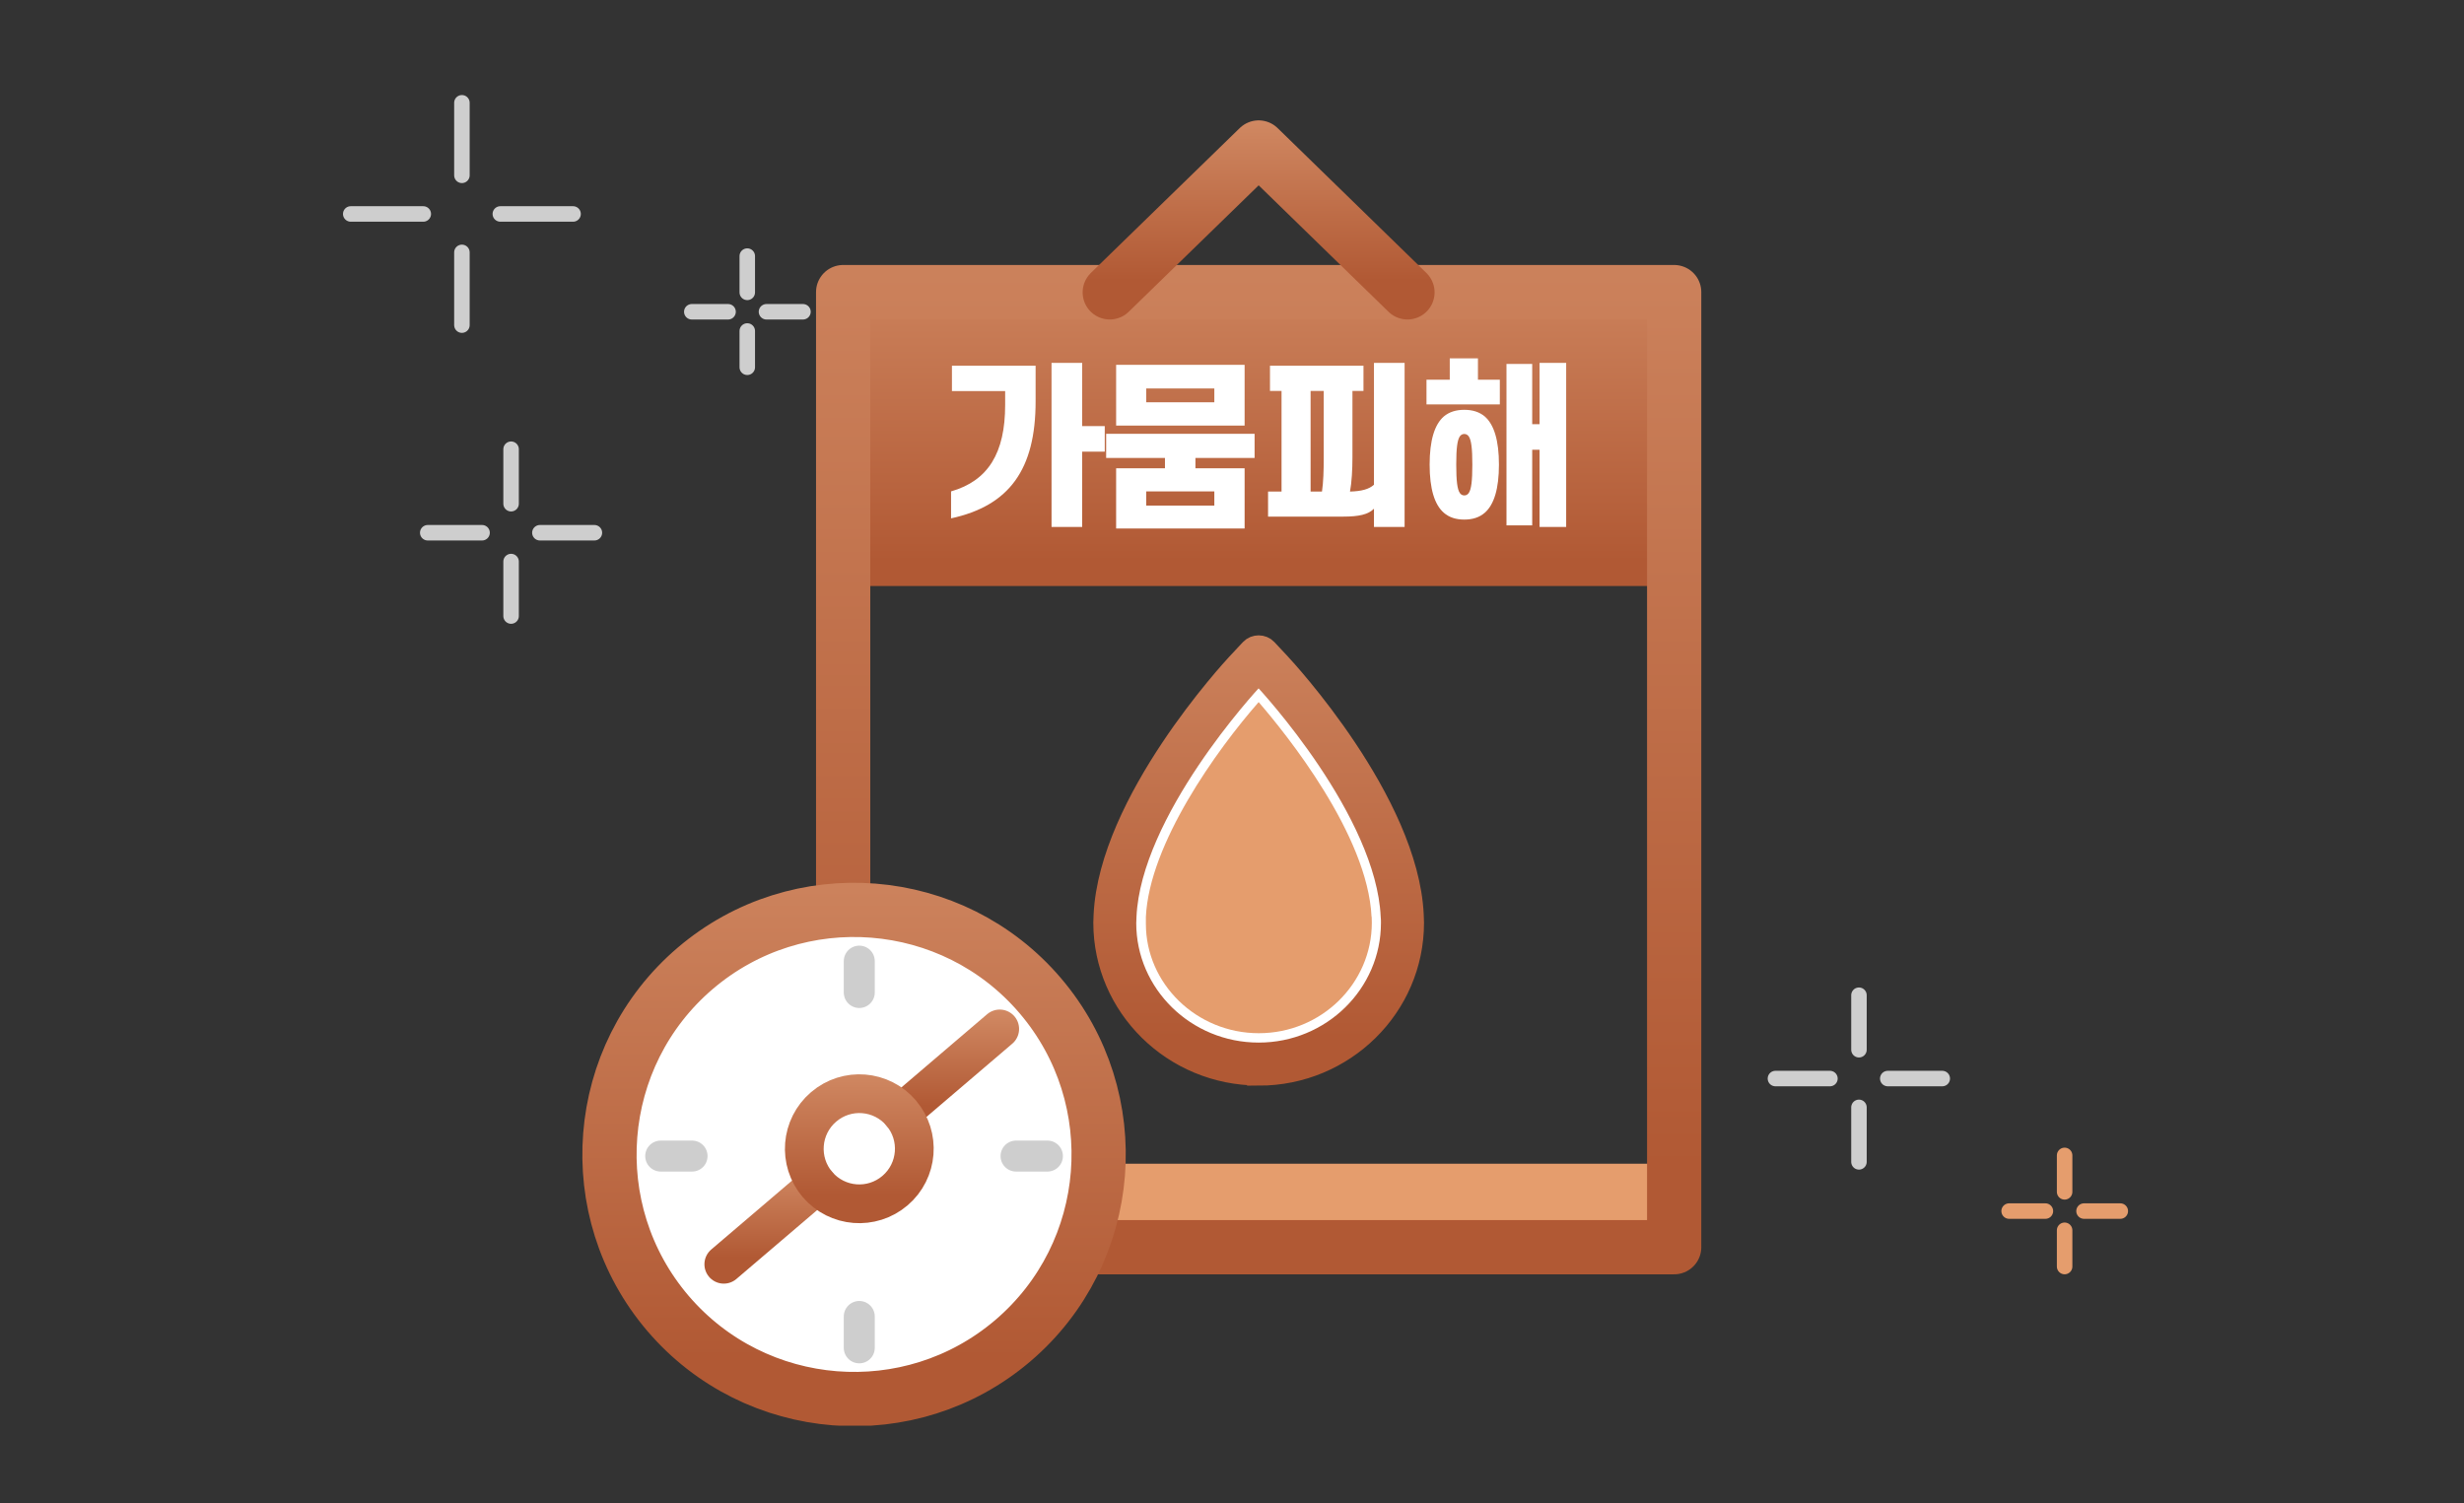 <svg width="159" height="97" viewBox="0 0 159 97" fill="none" xmlns="http://www.w3.org/2000/svg">
<rect x="0" y="0" width="159" height="97" fill="#333333" stroke="none"/>
<g clip-path="url(#clip0_54_3398)">
<path d="M29.807 16.286V20.98" stroke="#CECECE" stroke-linecap="round" stroke-linejoin="round"/>
<path d="M29.807 6.633V11.314" stroke="#CECECE" stroke-linecap="round" stroke-linejoin="round"/>
<path d="M32.286 13.807H36.98" stroke="#CECECE" stroke-linecap="round" stroke-linejoin="round"/>
<path d="M22.633 13.807H27.314" stroke="#CECECE" stroke-linecap="round" stroke-linejoin="round"/>
<path d="M32.98 36.237V39.754" stroke="#CECECE" stroke-linecap="round" stroke-linejoin="round"/>
<path d="M32.98 28.988V32.505" stroke="#CECECE" stroke-linecap="round" stroke-linejoin="round"/>
<path d="M34.839 34.378H38.356" stroke="#CECECE" stroke-linecap="round" stroke-linejoin="round"/>
<path d="M27.602 34.378H31.107" stroke="#CECECE" stroke-linecap="round" stroke-linejoin="round"/>
<path d="M48.221 21.359V23.7" stroke="#CECECE" stroke-linecap="round" stroke-linejoin="round"/>
<path d="M48.221 16.526V18.867" stroke="#CECECE" stroke-linecap="round" stroke-linejoin="round"/>
<path d="M49.461 20.119H51.814" stroke="#CECECE" stroke-linecap="round" stroke-linejoin="round"/>
<path d="M44.641 20.119H46.981" stroke="#CECECE" stroke-linecap="round" stroke-linejoin="round"/>
<path d="M119.957 71.459V74.976" stroke="#CECECE" stroke-linecap="round" stroke-linejoin="round"/>
<path d="M119.957 64.223V67.74" stroke="#CECECE" stroke-linecap="round" stroke-linejoin="round"/>
<path d="M121.816 69.6H125.333" stroke="#CECECE" stroke-linecap="round" stroke-linejoin="round"/>
<path d="M114.567 69.6H118.084" stroke="#CECECE" stroke-linecap="round" stroke-linejoin="round"/>
<path d="M133.228 79.391V81.731" stroke="#E59D6D" stroke-linecap="round" stroke-linejoin="round"/>
<path d="M133.228 74.559V76.912" stroke="#E59D6D" stroke-linecap="round" stroke-linejoin="round"/>
<path d="M134.48 78.152H136.821" stroke="#E59D6D" stroke-linecap="round" stroke-linejoin="round"/>
<path d="M129.647 78.152H131.988" stroke="#E59D6D" stroke-linecap="round" stroke-linejoin="round"/>
<path d="M108.033 75.096H54.408V80.49H108.033V75.096Z" fill="#E59D6D"/>
<path d="M108.033 18.85H54.408V37.816H108.033V18.85Z" fill="url(#paint0_linear_54_3398)"/>
<path d="M108.033 18.85H54.408V80.483H108.033V18.85Z" stroke="url(#paint1_linear_54_3398)" stroke-width="3.5" stroke-linecap="round" stroke-linejoin="round"/>
<path d="M90.822 18.867L81.221 9.518L71.612 18.867" stroke="url(#paint2_linear_54_3398)" stroke-width="3.5" stroke-linecap="round" stroke-linejoin="round"/>
<path d="M90.488 59.071C90.153 52.009 82.413 43.651 82.087 43.299L81.22 42.372L80.354 43.299C80.028 43.651 72.279 52.009 71.953 59.071L71.936 59.534C71.936 64.563 76.097 68.647 81.22 68.647C86.343 68.647 90.496 64.554 90.496 59.534C90.496 59.38 90.496 59.225 90.479 59.062L90.488 59.071Z" fill="white" stroke="url(#paint3_linear_54_3398)" stroke-width="1.5"/>
<path d="M81.221 69.299C75.754 69.299 71.301 64.923 71.301 59.543L71.318 59.062C71.661 51.768 79.556 43.23 79.89 42.87L80.757 41.943C80.997 41.686 81.444 41.686 81.684 41.943L82.55 42.87C82.885 43.23 90.78 51.76 91.123 59.045C91.132 59.217 91.14 59.388 91.14 59.551C91.14 64.932 86.695 69.308 81.221 69.308V69.299ZM81.221 43.316L80.817 43.745C80.491 44.088 72.905 52.292 72.588 59.114L72.571 59.569C72.571 64.228 76.449 68.029 81.221 68.029C85.992 68.029 89.862 64.228 89.862 59.551C89.862 59.414 89.862 59.268 89.844 59.114C89.527 52.283 81.941 44.088 81.615 43.745L81.212 43.316H81.221Z" fill="url(#paint4_linear_54_3398)" stroke="url(#paint5_linear_54_3398)" stroke-width="1.5"/>
<path d="M88.505 59.165C88.257 53.87 82.996 47.366 81.22 45.307C78.508 48.396 74.166 54.454 73.943 59.165V59.603C73.935 63.473 77.204 66.674 81.229 66.674C85.253 66.674 88.523 63.473 88.523 59.543C88.523 59.422 88.523 59.311 88.514 59.182V59.165H88.505Z" fill="#E59D6D"/>
</g>
<g clip-path="url(#clip1_54_3398)">
<path d="M44.864 62.486C51.492 56.835 61.476 57.627 67.126 64.251C72.776 70.875 71.984 80.864 65.36 86.514C58.737 92.164 48.753 91.367 43.098 84.748C37.448 78.12 38.24 68.136 44.864 62.486Z" fill="white" stroke="url(#paint6_linear_54_3398)" stroke-width="3.5" stroke-linecap="round" stroke-linejoin="round"/>
<path d="M58.154 71.825L64.511 66.398" stroke="url(#paint7_linear_54_3398)" stroke-width="2.5" stroke-linecap="round" stroke-linejoin="round"/>
<path d="M52.748 76.43L46.706 81.584" stroke="url(#paint8_linear_54_3398)" stroke-width="2.5" stroke-linecap="round" stroke-linejoin="round"/>
<path d="M58.154 71.825C56.88 70.332 54.642 70.15 53.148 71.429C51.655 72.703 51.478 74.942 52.747 76.435C54.022 77.929 56.26 78.106 57.754 76.831C59.247 75.557 59.424 73.314 58.15 71.825H58.154Z" stroke="url(#paint9_linear_54_3398)" stroke-width="2.5" stroke-linecap="round" stroke-linejoin="round"/>
<path d="M55.448 62.023V64.047" stroke="#CECECE" stroke-width="2" stroke-linecap="round" stroke-linejoin="round"/>
<path d="M55.448 84.953V86.977" stroke="#CECECE" stroke-width="2" stroke-linecap="round" stroke-linejoin="round"/>
<path d="M42.635 74.602H44.658" stroke="#CECECE" stroke-width="2" stroke-linecap="round" stroke-linejoin="round"/>
<path d="M65.565 74.602H67.589" stroke="#CECECE" stroke-width="2" stroke-linecap="round" stroke-linejoin="round"/>
</g>
<path d="M64.862 26.13V25.237H61.428V23.599H66.827V25.904C66.827 30.287 65.133 32.636 61.371 33.45V31.71C63.766 31.021 64.862 29.236 64.862 26.13ZM67.855 23.419H69.832V27.497H71.289V29.146H69.832V34.003H67.855V23.419Z" fill="white"/>
<path d="M80.314 23.543V27.463H72.023V23.543H80.314ZM73.966 25.96H78.36V25.068H73.966V25.96ZM75.174 29.552H71.379V27.994H80.958V29.552H77.14V30.219H80.314V34.105H72.023V30.219H75.174V29.552ZM73.966 32.625H78.36V31.71H73.966V32.625Z" fill="white"/>
<path d="M85.419 29.575V25.226H84.572V31.721H85.306C85.397 31.134 85.419 30.343 85.419 29.575ZM82.697 31.721V25.226H81.951V23.599H87.984V25.226H87.272V29.507C87.272 30.298 87.227 31.122 87.114 31.721C87.859 31.699 88.334 31.574 88.661 31.281V23.419H90.638V34.003H88.661V32.828C88.3 33.201 87.678 33.337 86.696 33.337H81.827V31.721H82.697Z" fill="white"/>
<path d="M96.783 24.503V26.096H92.05V24.503H93.552V23.125H95.371V24.503H96.783ZM93.97 29.982C93.97 31.032 94.038 31.586 94.207 31.823C94.286 31.925 94.377 31.97 94.49 31.97C94.603 31.97 94.693 31.925 94.772 31.823C94.941 31.586 95.009 31.032 95.009 29.982C95.009 28.931 94.941 28.389 94.772 28.152C94.693 28.05 94.603 28.005 94.49 28.005C94.377 28.005 94.286 28.05 94.207 28.152C94.038 28.389 93.97 28.931 93.97 29.982ZM92.253 29.982C92.253 28.423 92.569 27.395 93.168 26.875C93.518 26.582 93.959 26.446 94.49 26.446C95.02 26.446 95.461 26.582 95.811 26.875C96.41 27.395 96.726 28.423 96.726 29.982C96.726 31.541 96.41 32.568 95.811 33.088C95.461 33.393 95.02 33.529 94.49 33.529C93.959 33.529 93.518 33.393 93.168 33.088C92.569 32.568 92.253 31.541 92.253 29.982ZM101.064 23.419V34.003H99.347V29.021H98.872V33.901H97.212V23.486H98.872V27.372H99.347V23.419H101.064Z" fill="white"/>
<defs>
<linearGradient id="paint0_linear_54_3398" x1="81.221" y1="-1.555" x2="81.221" y2="36.236" gradientUnits="userSpaceOnUse">
<stop stop-color="#E9AE87"/>
<stop offset="1" stop-color="#B15934"/>
</linearGradient>
<linearGradient id="paint1_linear_54_3398" x1="81.221" y1="-47.457" x2="81.221" y2="75.347" gradientUnits="userSpaceOnUse">
<stop stop-color="#E9AE87"/>
<stop offset="1" stop-color="#B15934"/>
</linearGradient>
<linearGradient id="paint2_linear_54_3398" x1="81.217" y1="-0.54" x2="81.217" y2="18.088" gradientUnits="userSpaceOnUse">
<stop stop-color="#E9AE87"/>
<stop offset="1" stop-color="#B15934"/>
</linearGradient>
<linearGradient id="paint3_linear_54_3398" x1="81.216" y1="14.105" x2="81.216" y2="66.458" gradientUnits="userSpaceOnUse">
<stop stop-color="#E9AE87"/>
<stop offset="1" stop-color="#B15934"/>
</linearGradient>
<linearGradient id="paint4_linear_54_3398" x1="81.221" y1="12.103" x2="81.221" y2="67.011" gradientUnits="userSpaceOnUse">
<stop stop-color="#E9AE87"/>
<stop offset="1" stop-color="#B15934"/>
</linearGradient>
<linearGradient id="paint5_linear_54_3398" x1="81.221" y1="12.103" x2="81.221" y2="67.011" gradientUnits="userSpaceOnUse">
<stop stop-color="#E9AE87"/>
<stop offset="1" stop-color="#B15934"/>
</linearGradient>
<linearGradient id="paint6_linear_54_3398" x1="55.112" y1="24.756" x2="55.112" y2="87.652" gradientUnits="userSpaceOnUse">
<stop stop-color="#E9AE87"/>
<stop offset="1" stop-color="#B15934"/>
</linearGradient>
<linearGradient id="paint7_linear_54_3398" x1="61.333" y1="60.561" x2="61.333" y2="71.372" gradientUnits="userSpaceOnUse">
<stop stop-color="#E9AE87"/>
<stop offset="1" stop-color="#B15934"/>
</linearGradient>
<linearGradient id="paint8_linear_54_3398" x1="49.727" y1="70.885" x2="49.727" y2="81.154" gradientUnits="userSpaceOnUse">
<stop stop-color="#E9AE87"/>
<stop offset="1" stop-color="#B15934"/>
</linearGradient>
<linearGradient id="paint9_linear_54_3398" x1="55.45" y1="62.931" x2="55.45" y2="77.09" gradientUnits="userSpaceOnUse">
<stop stop-color="#E9AE87"/>
<stop offset="1" stop-color="#B15934"/>
</linearGradient>
<clipPath id="clip0_54_3398">
<rect width="116" height="77" fill="white" transform="translate(22 6)"/>
</clipPath>
<clipPath id="clip1_54_3398">
<rect width="36" height="37" fill="white" transform="translate(37 55)"/>
</clipPath>
</defs>
</svg>
